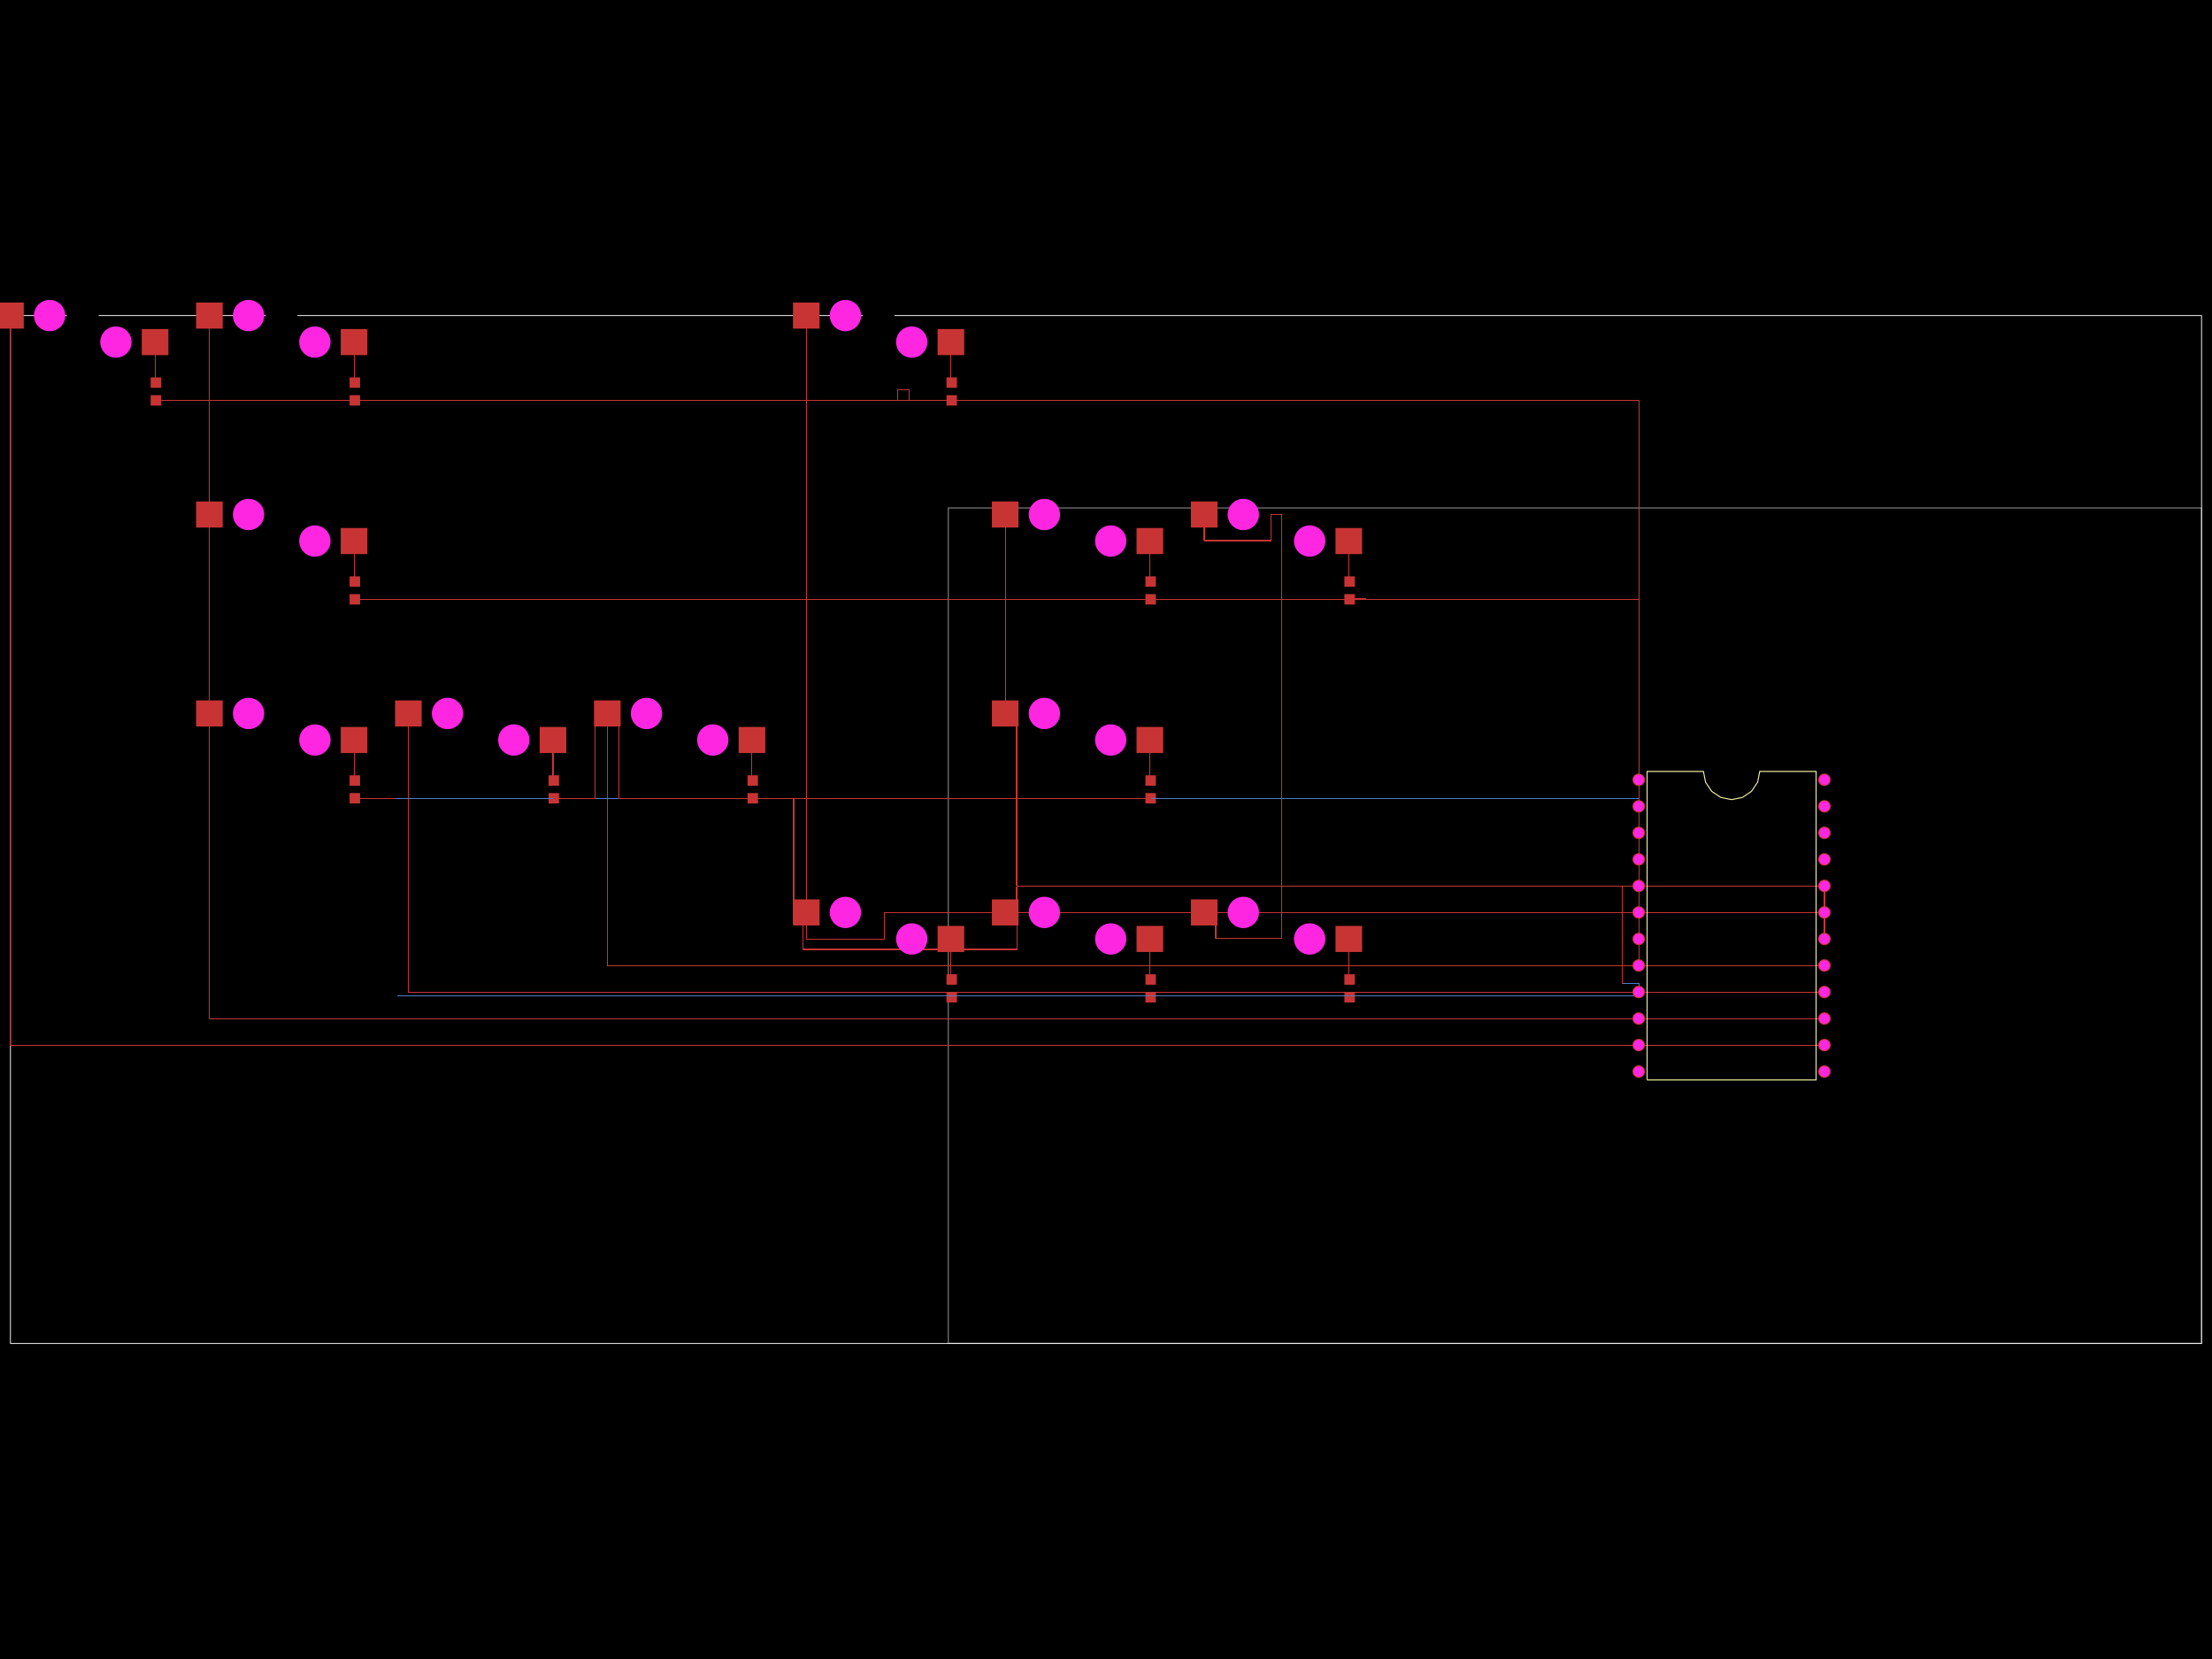 <svg xmlns="http://www.w3.org/2000/svg" width="800" height="600"><style>
              .boundary { fill: #000; }
              .pcb-board { fill: none; }
              .pcb-trace { fill: none; }
              .pcb-hole-outer { fill: rgb(200, 52, 52); }
              .pcb-hole-inner { fill: rgb(255, 38, 226); }
              .pcb-pad { }
              .pcb-boundary { fill: none; stroke: #fff; stroke-width: 0.3; }
              .pcb-silkscreen { fill: none; }
              .pcb-silkscreen-top { stroke: #f2eda1; }
              .pcb-silkscreen-bottom { stroke: #f2eda1; }
              .pcb-silkscreen-text { fill: #f2eda1; }
            </style><rect class="boundary" x="0" y="0" width="800" height="600"/><rect class="pcb-boundary" x="3.777" y="114.127" width="792.446" height="371.747"/><path class="pcb-board" d="M 342.965 485.873 L 796.223 485.873 L 796.223 183.702 L 342.965 183.702 Z" stroke="rgba(255, 255, 255, 0.5)" stroke-width="0.378"/><g transform="translate(317.753, 334.788) rotate(0) scale(1, -1)"><rect class="pcb-component" x="-5.666" y="-5.666" width="11.331" height="11.331"/><rect class="pcb-component-outline" x="-5.666" y="-5.666" width="11.331" height="11.331"/></g><g transform="translate(344.193, 357.45) rotate(90) scale(1, -1)"><rect class="pcb-component" x="-1.889" y="-5.099" width="3.777" height="10.198"/><rect class="pcb-component-outline" x="-1.889" y="-5.099" width="3.777" height="10.198"/></g><g transform="translate(389.707, 334.788) rotate(0) scale(1, -1)"><rect class="pcb-component" x="-5.666" y="-5.666" width="11.331" height="11.331"/><rect class="pcb-component-outline" x="-5.666" y="-5.666" width="11.331" height="11.331"/></g><g transform="translate(416.147, 357.45) rotate(90) scale(1, -1)"><rect class="pcb-component" x="-1.889" y="-5.099" width="3.777" height="10.198"/><rect class="pcb-component-outline" x="-1.889" y="-5.099" width="3.777" height="10.198"/></g><g transform="translate(461.662, 334.788) rotate(0) scale(1, -1)"><rect class="pcb-component" x="-5.666" y="-5.666" width="11.331" height="11.331"/><rect class="pcb-component-outline" x="-5.666" y="-5.666" width="11.331" height="11.331"/></g><g transform="translate(488.102, 357.45) rotate(90) scale(1, -1)"><rect class="pcb-component" x="-1.889" y="-5.099" width="3.777" height="10.198"/><rect class="pcb-component-outline" x="-1.889" y="-5.099" width="3.777" height="10.198"/></g><g transform="translate(101.889, 262.833) rotate(0) scale(1, -1)"><rect class="pcb-component" x="-5.666" y="-5.666" width="11.331" height="11.331"/><rect class="pcb-component-outline" x="-5.666" y="-5.666" width="11.331" height="11.331"/></g><g transform="translate(128.329, 285.496) rotate(90) scale(1, -1)"><rect class="pcb-component" x="-1.889" y="-5.099" width="3.777" height="10.198"/><rect class="pcb-component-outline" x="-1.889" y="-5.099" width="3.777" height="10.198"/></g><g transform="translate(173.843, 262.833) rotate(0) scale(1, -1)"><rect class="pcb-component" x="-5.666" y="-5.666" width="11.331" height="11.331"/><rect class="pcb-component-outline" x="-5.666" y="-5.666" width="11.331" height="11.331"/></g><g transform="translate(200.283, 285.496) rotate(90) scale(1, -1)"><rect class="pcb-component" x="-1.889" y="-5.099" width="3.777" height="10.198"/><rect class="pcb-component-outline" x="-1.889" y="-5.099" width="3.777" height="10.198"/></g><g transform="translate(245.798, 262.833) rotate(0) scale(1, -1)"><rect class="pcb-component" x="-5.666" y="-5.666" width="11.331" height="11.331"/><rect class="pcb-component-outline" x="-5.666" y="-5.666" width="11.331" height="11.331"/></g><g transform="translate(272.238, 285.496) rotate(90) scale(1, -1)"><rect class="pcb-component" x="-1.889" y="-5.099" width="3.777" height="10.198"/><rect class="pcb-component-outline" x="-1.889" y="-5.099" width="3.777" height="10.198"/></g><g transform="translate(389.707, 262.833) rotate(0) scale(1, -1)"><rect class="pcb-component" x="-5.666" y="-5.666" width="11.331" height="11.331"/><rect class="pcb-component-outline" x="-5.666" y="-5.666" width="11.331" height="11.331"/></g><g transform="translate(416.147, 285.496) rotate(90) scale(1, -1)"><rect class="pcb-component" x="-1.889" y="-5.099" width="3.777" height="10.198"/><rect class="pcb-component-outline" x="-1.889" y="-5.099" width="3.777" height="10.198"/></g><g transform="translate(101.889, 190.878) rotate(0) scale(1, -1)"><rect class="pcb-component" x="-5.666" y="-5.666" width="11.331" height="11.331"/><rect class="pcb-component-outline" x="-5.666" y="-5.666" width="11.331" height="11.331"/></g><g transform="translate(128.329, 213.541) rotate(90) scale(1, -1)"><rect class="pcb-component" x="-1.889" y="-5.099" width="3.777" height="10.198"/><rect class="pcb-component-outline" x="-1.889" y="-5.099" width="3.777" height="10.198"/></g><g transform="translate(389.707, 190.878) rotate(0) scale(1, -1)"><rect class="pcb-component" x="-5.666" y="-5.666" width="11.331" height="11.331"/><rect class="pcb-component-outline" x="-5.666" y="-5.666" width="11.331" height="11.331"/></g><g transform="translate(416.147, 213.541) rotate(90) scale(1, -1)"><rect class="pcb-component" x="-1.889" y="-5.099" width="3.777" height="10.198"/><rect class="pcb-component-outline" x="-1.889" y="-5.099" width="3.777" height="10.198"/></g><g transform="translate(461.662, 190.878) rotate(0) scale(1, -1)"><rect class="pcb-component" x="-5.666" y="-5.666" width="11.331" height="11.331"/><rect class="pcb-component-outline" x="-5.666" y="-5.666" width="11.331" height="11.331"/></g><g transform="translate(488.102, 213.541) rotate(90) scale(1, -1)"><rect class="pcb-component" x="-1.889" y="-5.099" width="3.777" height="10.198"/><rect class="pcb-component-outline" x="-1.889" y="-5.099" width="3.777" height="10.198"/></g><g transform="translate(29.934, 118.924) rotate(0) scale(1, -1)"><rect class="pcb-component" x="-5.666" y="-5.666" width="11.331" height="11.331"/><rect class="pcb-component-outline" x="-5.666" y="-5.666" width="11.331" height="11.331"/></g><g transform="translate(56.374, 141.586) rotate(90) scale(1, -1)"><rect class="pcb-component" x="-1.889" y="-5.099" width="3.777" height="10.198"/><rect class="pcb-component-outline" x="-1.889" y="-5.099" width="3.777" height="10.198"/></g><g transform="translate(101.889, 118.924) rotate(0) scale(1, -1)"><rect class="pcb-component" x="-5.666" y="-5.666" width="11.331" height="11.331"/><rect class="pcb-component-outline" x="-5.666" y="-5.666" width="11.331" height="11.331"/></g><g transform="translate(128.329, 141.586) rotate(90) scale(1, -1)"><rect class="pcb-component" x="-1.889" y="-5.099" width="3.777" height="10.198"/><rect class="pcb-component-outline" x="-1.889" y="-5.099" width="3.777" height="10.198"/></g><g transform="translate(317.753, 118.924) rotate(0) scale(1, -1)"><rect class="pcb-component" x="-5.666" y="-5.666" width="11.331" height="11.331"/><rect class="pcb-component-outline" x="-5.666" y="-5.666" width="11.331" height="11.331"/></g><g transform="translate(344.193, 141.586) rotate(90) scale(1, -1)"><rect class="pcb-component" x="-1.889" y="-5.099" width="3.777" height="10.198"/><rect class="pcb-component-outline" x="-1.889" y="-5.099" width="3.777" height="10.198"/></g><g transform="translate(626.251, 334.788) rotate(0) scale(1, -1)"><rect class="pcb-component" x="-35.845" y="-55.033" width="71.69" height="110.066"/><rect class="pcb-component-outline" x="-35.845" y="-55.033" width="71.69" height="110.066"/></g><rect class="pcb-pad" fill="rgb(200, 52, 52)" x="286.78" y="325.269" width="9.632" height="9.443"/><rect class="pcb-pad" fill="rgb(200, 52, 52)" x="339.093" y="334.863" width="9.632" height="9.443"/><rect class="pcb-pad" fill="rgb(200, 52, 52)" x="342.304" y="352.351" width="3.777" height="3.777"/><rect class="pcb-pad" fill="rgb(200, 52, 52)" x="342.304" y="358.772" width="3.777" height="3.777"/><rect class="pcb-pad" fill="rgb(200, 52, 52)" x="358.735" y="325.269" width="9.632" height="9.443"/><rect class="pcb-pad" fill="rgb(200, 52, 52)" x="411.048" y="334.863" width="9.632" height="9.443"/><rect class="pcb-pad" fill="rgb(200, 52, 52)" x="414.259" y="352.351" width="3.777" height="3.777"/><rect class="pcb-pad" fill="rgb(200, 52, 52)" x="414.259" y="358.772" width="3.777" height="3.777"/><rect class="pcb-pad" fill="rgb(200, 52, 52)" x="430.689" y="325.269" width="9.632" height="9.443"/><rect class="pcb-pad" fill="rgb(200, 52, 52)" x="483.003" y="334.863" width="9.632" height="9.443"/><rect class="pcb-pad" fill="rgb(200, 52, 52)" x="486.213" y="352.351" width="3.777" height="3.777"/><rect class="pcb-pad" fill="rgb(200, 52, 52)" x="486.213" y="358.772" width="3.777" height="3.777"/><rect class="pcb-pad" fill="rgb(200, 52, 52)" x="70.916" y="253.314" width="9.632" height="9.443"/><rect class="pcb-pad" fill="rgb(200, 52, 52)" x="123.229" y="262.908" width="9.632" height="9.443"/><rect class="pcb-pad" fill="rgb(200, 52, 52)" x="126.44" y="280.397" width="3.777" height="3.777"/><rect class="pcb-pad" fill="rgb(200, 52, 52)" x="126.44" y="286.818" width="3.777" height="3.777"/><rect class="pcb-pad" fill="rgb(200, 52, 52)" x="142.871" y="253.314" width="9.632" height="9.443"/><rect class="pcb-pad" fill="rgb(200, 52, 52)" x="195.184" y="262.908" width="9.632" height="9.443"/><rect class="pcb-pad" fill="rgb(200, 52, 52)" x="198.395" y="280.397" width="3.777" height="3.777"/><rect class="pcb-pad" fill="rgb(200, 52, 52)" x="198.395" y="286.818" width="3.777" height="3.777"/><rect class="pcb-pad" fill="rgb(200, 52, 52)" x="214.825" y="253.314" width="9.632" height="9.443"/><rect class="pcb-pad" fill="rgb(200, 52, 52)" x="267.139" y="262.908" width="9.632" height="9.443"/><rect class="pcb-pad" fill="rgb(200, 52, 52)" x="270.349" y="280.397" width="3.777" height="3.777"/><rect class="pcb-pad" fill="rgb(200, 52, 52)" x="270.349" y="286.818" width="3.777" height="3.777"/><rect class="pcb-pad" fill="rgb(200, 52, 52)" x="358.735" y="253.314" width="9.632" height="9.443"/><rect class="pcb-pad" fill="rgb(200, 52, 52)" x="411.048" y="262.908" width="9.632" height="9.443"/><rect class="pcb-pad" fill="rgb(200, 52, 52)" x="414.259" y="280.397" width="3.777" height="3.777"/><rect class="pcb-pad" fill="rgb(200, 52, 52)" x="414.259" y="286.818" width="3.777" height="3.777"/><rect class="pcb-pad" fill="rgb(200, 52, 52)" x="70.916" y="181.36" width="9.632" height="9.443"/><rect class="pcb-pad" fill="rgb(200, 52, 52)" x="123.229" y="190.954" width="9.632" height="9.443"/><rect class="pcb-pad" fill="rgb(200, 52, 52)" x="126.44" y="208.442" width="3.777" height="3.777"/><rect class="pcb-pad" fill="rgb(200, 52, 52)" x="126.44" y="214.863" width="3.777" height="3.777"/><rect class="pcb-pad" fill="rgb(200, 52, 52)" x="358.735" y="181.36" width="9.632" height="9.443"/><rect class="pcb-pad" fill="rgb(200, 52, 52)" x="411.048" y="190.954" width="9.632" height="9.443"/><rect class="pcb-pad" fill="rgb(200, 52, 52)" x="414.259" y="208.442" width="3.777" height="3.777"/><rect class="pcb-pad" fill="rgb(200, 52, 52)" x="414.259" y="214.863" width="3.777" height="3.777"/><rect class="pcb-pad" fill="rgb(200, 52, 52)" x="430.689" y="181.36" width="9.632" height="9.443"/><rect class="pcb-pad" fill="rgb(200, 52, 52)" x="483.003" y="190.954" width="9.632" height="9.443"/><rect class="pcb-pad" fill="rgb(200, 52, 52)" x="486.213" y="208.442" width="3.777" height="3.777"/><rect class="pcb-pad" fill="rgb(200, 52, 52)" x="486.213" y="214.863" width="3.777" height="3.777"/><rect class="pcb-pad" fill="rgb(200, 52, 52)" x="-1.039" y="109.405" width="9.632" height="9.443"/><rect class="pcb-pad" fill="rgb(200, 52, 52)" x="51.275" y="118.999" width="9.632" height="9.443"/><rect class="pcb-pad" fill="rgb(200, 52, 52)" x="54.485" y="136.487" width="3.777" height="3.777"/><rect class="pcb-pad" fill="rgb(200, 52, 52)" x="54.485" y="142.908" width="3.777" height="3.777"/><rect class="pcb-pad" fill="rgb(200, 52, 52)" x="70.916" y="109.405" width="9.632" height="9.443"/><rect class="pcb-pad" fill="rgb(200, 52, 52)" x="123.229" y="118.999" width="9.632" height="9.443"/><rect class="pcb-pad" fill="rgb(200, 52, 52)" x="126.44" y="136.487" width="3.777" height="3.777"/><rect class="pcb-pad" fill="rgb(200, 52, 52)" x="126.44" y="142.908" width="3.777" height="3.777"/><rect class="pcb-pad" fill="rgb(200, 52, 52)" x="286.78" y="109.405" width="9.632" height="9.443"/><rect class="pcb-pad" fill="rgb(200, 52, 52)" x="339.093" y="118.999" width="9.632" height="9.443"/><rect class="pcb-pad" fill="rgb(200, 52, 52)" x="342.304" y="136.487" width="3.777" height="3.777"/><rect class="pcb-pad" fill="rgb(200, 52, 52)" x="342.304" y="142.908" width="3.777" height="3.777"/><path class="pcb-trace" stroke="rgb(200, 52, 52)" d="M 343.909 339.585 L 343.909 354.24" stroke-width="0.378" stroke-linecap="round" stroke-linejoin="round" shape-rendering="crispEdges"/><path class="pcb-trace" stroke="rgb(200, 52, 52)" d="M 415.864 339.585 L 415.864 354.24" stroke-width="0.378" stroke-linecap="round" stroke-linejoin="round" shape-rendering="crispEdges"/><path class="pcb-trace" stroke="rgb(200, 52, 52)" d="M 487.819 339.585 L 487.819 354.24" stroke-width="0.378" stroke-linecap="round" stroke-linejoin="round" shape-rendering="crispEdges"/><path class="pcb-trace" stroke="rgb(200, 52, 52)" d="M 128.045 267.63 L 128.045 282.285" stroke-width="0.378" stroke-linecap="round" stroke-linejoin="round" shape-rendering="crispEdges"/><path class="pcb-trace" stroke="rgb(200, 52, 52)" d="M 200 267.63 L 200 282.285" stroke-width="0.378" stroke-linecap="round" stroke-linejoin="round" shape-rendering="crispEdges"/><path class="pcb-trace" stroke="rgb(200, 52, 52)" d="M 271.955 267.63 L 271.955 282.285" stroke-width="0.378" stroke-linecap="round" stroke-linejoin="round" shape-rendering="crispEdges"/><path class="pcb-trace" stroke="rgb(200, 52, 52)" d="M 415.864 267.63 L 415.864 282.285" stroke-width="0.378" stroke-linecap="round" stroke-linejoin="round" shape-rendering="crispEdges"/><path class="pcb-trace" stroke="rgb(200, 52, 52)" d="M 128.045 195.675 L 128.045 210.331" stroke-width="0.378" stroke-linecap="round" stroke-linejoin="round" shape-rendering="crispEdges"/><path class="pcb-trace" stroke="rgb(200, 52, 52)" d="M 415.864 195.675 L 415.864 210.331" stroke-width="0.378" stroke-linecap="round" stroke-linejoin="round" shape-rendering="crispEdges"/><path class="pcb-trace" stroke="rgb(200, 52, 52)" d="M 487.819 195.675 L 487.819 210.331" stroke-width="0.378" stroke-linecap="round" stroke-linejoin="round" shape-rendering="crispEdges"/><path class="pcb-trace" stroke="rgb(200, 52, 52)" d="M 56.091 123.72 L 56.091 138.376" stroke-width="0.378" stroke-linecap="round" stroke-linejoin="round" shape-rendering="crispEdges"/><path class="pcb-trace" stroke="rgb(200, 52, 52)" d="M 128.045 123.72 L 128.045 138.376" stroke-width="0.378" stroke-linecap="round" stroke-linejoin="round" shape-rendering="crispEdges"/><path class="pcb-trace" stroke="rgb(200, 52, 52)" d="M 343.909 123.72 L 343.909 138.376" stroke-width="0.378" stroke-linecap="round" stroke-linejoin="round" shape-rendering="crispEdges"/><path class="pcb-trace" stroke="rgb(200, 52, 52)" d="M 291.596 329.991 L 291.596 339.585" stroke-width="0.378" stroke-linecap="round" stroke-linejoin="round" shape-rendering="crispEdges"/><path class="pcb-trace" stroke="rgb(200, 52, 52)" d="M 291.596 339.585 L 319.736 339.585" stroke-width="0.378" stroke-linecap="round" stroke-linejoin="round" shape-rendering="crispEdges"/><path class="pcb-trace" stroke="rgb(200, 52, 52)" d="M 319.736 339.585 L 319.736 330.142" stroke-width="0.378" stroke-linecap="round" stroke-linejoin="round" shape-rendering="crispEdges"/><path class="pcb-trace" stroke="rgb(200, 52, 52)" d="M 319.736 330.142 L 659.83 330.142" stroke-width="0.378" stroke-linecap="round" stroke-linejoin="round" shape-rendering="crispEdges"/><path class="pcb-trace" stroke="rgb(200, 52, 52)" d="M 659.83 330.142 L 659.83 339.585" stroke-width="0.378" stroke-linecap="round" stroke-linejoin="round" shape-rendering="crispEdges"/><path class="pcb-trace" stroke="rgb(200, 52, 52)" d="M 363.551 329.991 L 367.705 329.991" stroke-width="0.378" stroke-linecap="round" stroke-linejoin="round" shape-rendering="crispEdges"/><path class="pcb-trace" stroke="rgb(200, 52, 52)" d="M 367.705 329.991 L 367.705 320.548" stroke-width="0.378" stroke-linecap="round" stroke-linejoin="round" shape-rendering="crispEdges"/><path class="pcb-trace" stroke="rgb(200, 52, 52)" d="M 367.705 320.548 L 659.83 320.548" stroke-width="0.378" stroke-linecap="round" stroke-linejoin="round" shape-rendering="crispEdges"/><path class="pcb-trace" stroke="rgb(200, 52, 52)" d="M 659.83 320.548 L 659.83 329.991" stroke-width="0.378" stroke-linecap="round" stroke-linejoin="round" shape-rendering="crispEdges"/><path class="pcb-trace" stroke="rgb(200, 52, 52)" d="M 435.505 329.991 L 439.66 329.991" stroke-width="0.378" stroke-linecap="round" stroke-linejoin="round" shape-rendering="crispEdges"/><path class="pcb-trace" stroke="rgb(200, 52, 52)" d="M 439.66 329.991 L 439.66 339.433" stroke-width="0.378" stroke-linecap="round" stroke-linejoin="round" shape-rendering="crispEdges"/><path class="pcb-trace" stroke="rgb(200, 52, 52)" d="M 439.66 339.433 L 463.645 339.433" stroke-width="0.378" stroke-linecap="round" stroke-linejoin="round" shape-rendering="crispEdges"/><path class="pcb-trace" stroke="rgb(200, 52, 52)" d="M 463.645 339.433 L 463.645 320.397" stroke-width="0.378" stroke-linecap="round" stroke-linejoin="round" shape-rendering="crispEdges"/><path class="pcb-trace" stroke="rgb(200, 52, 52)" d="M 463.645 320.397 L 659.83 320.397" stroke-width="0.378" stroke-linecap="round" stroke-linejoin="round" shape-rendering="crispEdges"/><path class="pcb-trace" stroke="rgb(200, 52, 52)" d="M 75.732 258.036 L 75.732 368.366" stroke-width="0.378" stroke-linecap="round" stroke-linejoin="round" shape-rendering="crispEdges"/><path class="pcb-trace" stroke="rgb(200, 52, 52)" d="M 75.732 368.366 L 659.83 368.366" stroke-width="0.378" stroke-linecap="round" stroke-linejoin="round" shape-rendering="crispEdges"/><path class="pcb-trace" stroke="rgb(200, 52, 52)" d="M 147.686 258.036 L 147.686 358.772" stroke-width="0.378" stroke-linecap="round" stroke-linejoin="round" shape-rendering="crispEdges"/><path class="pcb-trace" stroke="rgb(200, 52, 52)" d="M 147.686 358.772 L 659.83 358.772" stroke-width="0.378" stroke-linecap="round" stroke-linejoin="round" shape-rendering="crispEdges"/><path class="pcb-trace" stroke="rgb(200, 52, 52)" d="M 219.641 258.036 L 219.641 349.178" stroke-width="0.378" stroke-linecap="round" stroke-linejoin="round" shape-rendering="crispEdges"/><path class="pcb-trace" stroke="rgb(200, 52, 52)" d="M 219.641 349.178 L 659.83 349.178" stroke-width="0.378" stroke-linecap="round" stroke-linejoin="round" shape-rendering="crispEdges"/><path class="pcb-trace" stroke="rgb(200, 52, 52)" d="M 367.705 320.359 L 367.705 258.055" stroke-width="0.378" stroke-linecap="round" stroke-linejoin="round" shape-rendering="crispEdges"/><path class="pcb-trace" stroke="rgb(200, 52, 52)" d="M 367.705 258.055 L 363.569 258.055" stroke-width="0.378" stroke-linecap="round" stroke-linejoin="round" shape-rendering="crispEdges"/><path class="pcb-trace" stroke="rgb(200, 52, 52)" d="M 75.732 258.036 L 75.732 186.1" stroke-width="0.378" stroke-linecap="round" stroke-linejoin="round" shape-rendering="crispEdges"/><path class="pcb-trace" stroke="rgb(200, 52, 52)" d="M 363.569 257.866 L 363.569 186.1" stroke-width="0.378" stroke-linecap="round" stroke-linejoin="round" shape-rendering="crispEdges"/><path class="pcb-trace" stroke="rgb(200, 52, 52)" d="M 463.645 320.208 L 463.645 186.1" stroke-width="0.378" stroke-linecap="round" stroke-linejoin="round" shape-rendering="crispEdges"/><path class="pcb-trace" stroke="rgb(200, 52, 52)" d="M 463.645 186.1 L 459.679 186.1" stroke-width="0.378" stroke-linecap="round" stroke-linejoin="round" shape-rendering="crispEdges"/><path class="pcb-trace" stroke="rgb(200, 52, 52)" d="M 459.679 186.1 L 459.679 195.524" stroke-width="0.378" stroke-linecap="round" stroke-linejoin="round" shape-rendering="crispEdges"/><path class="pcb-trace" stroke="rgb(200, 52, 52)" d="M 459.679 195.524 L 435.524 195.524" stroke-width="0.378" stroke-linecap="round" stroke-linejoin="round" shape-rendering="crispEdges"/><path class="pcb-trace" stroke="rgb(200, 52, 52)" d="M 435.524 195.524 L 435.524 186.1" stroke-width="0.378" stroke-linecap="round" stroke-linejoin="round" shape-rendering="crispEdges"/><path class="pcb-trace" stroke="rgb(200, 52, 52)" d="M 3.777 114.127 L 3.777 377.96" stroke-width="0.378" stroke-linecap="round" stroke-linejoin="round" shape-rendering="crispEdges"/><path class="pcb-trace" stroke="rgb(200, 52, 52)" d="M 3.777 377.96 L 659.83 377.96" stroke-width="0.378" stroke-linecap="round" stroke-linejoin="round" shape-rendering="crispEdges"/><path class="pcb-trace" stroke="rgb(200, 52, 52)" d="M 75.732 186.1 L 75.732 114.145" stroke-width="0.378" stroke-linecap="round" stroke-linejoin="round" shape-rendering="crispEdges"/><path class="pcb-trace" stroke="rgb(200, 52, 52)" d="M 291.596 329.991 L 291.596 114.145" stroke-width="0.378" stroke-linecap="round" stroke-linejoin="round" shape-rendering="crispEdges"/><path class="pcb-trace" stroke="rgb(200, 52, 52)" d="M 344.193 360.661 L 344.193 360.094" stroke-width="0.378" stroke-linecap="round" stroke-linejoin="round" shape-rendering="crispEdges"/><path class="pcb-trace" stroke="rgb(200, 52, 52)" d="M 344.193 360.094 L 143.909 360.094" stroke-width="0.378" stroke-linecap="round" stroke-linejoin="round" shape-rendering="crispEdges"/><path class="pcb-trace" stroke="rgb(200, 52, 52)" d="M 143.909 360.094 L 143.909 360.094" stroke-width="0.378" stroke-linecap="round" stroke-linejoin="round" shape-rendering="crispEdges"/><path class="pcb-trace" stroke="rgb(77, 127, 196)" d="M 143.909 360.094 L 143.909 360.094" stroke-width="0.378" stroke-linecap="round" stroke-linejoin="round" shape-rendering="crispEdges"/><path class="pcb-trace" stroke="rgb(77, 127, 196)" d="M 143.909 360.094 L 592.672 360.094" stroke-width="0.378" stroke-linecap="round" stroke-linejoin="round" shape-rendering="crispEdges"/><path class="pcb-trace" stroke="rgb(77, 127, 196)" d="M 592.672 360.094 L 592.672 355.788" stroke-width="0.378" stroke-linecap="round" stroke-linejoin="round" shape-rendering="crispEdges"/><path class="pcb-trace" stroke="rgb(77, 127, 196)" d="M 592.672 355.788 L 586.629 355.788" stroke-width="0.378" stroke-linecap="round" stroke-linejoin="round" shape-rendering="crispEdges"/><path class="pcb-trace" stroke="rgb(77, 127, 196)" d="M 586.629 355.788 L 586.629 355.788" stroke-width="0.378" stroke-linecap="round" stroke-linejoin="round" shape-rendering="crispEdges"/><path class="pcb-trace" stroke="rgb(200, 52, 52)" d="M 586.629 355.788 L 586.629 355.788" stroke-width="0.378" stroke-linecap="round" stroke-linejoin="round" shape-rendering="crispEdges"/><path class="pcb-trace" stroke="rgb(200, 52, 52)" d="M 586.629 355.788 L 586.629 320.397" stroke-width="0.378" stroke-linecap="round" stroke-linejoin="round" shape-rendering="crispEdges"/><path class="pcb-trace" stroke="rgb(200, 52, 52)" d="M 586.629 320.397 L 592.672 320.397" stroke-width="0.378" stroke-linecap="round" stroke-linejoin="round" shape-rendering="crispEdges"/><path class="pcb-trace" stroke="rgb(200, 52, 52)" d="M 416.147 360.283 L 416.147 360.283" stroke-width="0.378" stroke-linecap="round" stroke-linejoin="round" shape-rendering="crispEdges"/><path class="pcb-trace" stroke="rgb(200, 52, 52)" d="M 488.102 360.283 L 488.102 360.283" stroke-width="0.378" stroke-linecap="round" stroke-linejoin="round" shape-rendering="crispEdges"/><path class="pcb-trace" stroke="rgb(200, 52, 52)" d="M 128.329 288.706 L 143.154 288.706" stroke-width="0.378" stroke-linecap="round" stroke-linejoin="round" shape-rendering="crispEdges"/><path class="pcb-trace" stroke="rgb(200, 52, 52)" d="M 143.154 288.706 L 143.154 288.706" stroke-width="0.378" stroke-linecap="round" stroke-linejoin="round" shape-rendering="crispEdges"/><path class="pcb-trace" stroke="rgb(77, 127, 196)" d="M 143.154 288.706 L 143.154 288.706" stroke-width="0.378" stroke-linecap="round" stroke-linejoin="round" shape-rendering="crispEdges"/><path class="pcb-trace" stroke="rgb(77, 127, 196)" d="M 143.154 288.706 L 592.672 288.706" stroke-width="0.378" stroke-linecap="round" stroke-linejoin="round" shape-rendering="crispEdges"/><path class="pcb-trace" stroke="rgb(77, 127, 196)" d="M 592.672 288.706 L 592.672 325.647" stroke-width="0.378" stroke-linecap="round" stroke-linejoin="round" shape-rendering="crispEdges"/><path class="pcb-trace" stroke="rgb(77, 127, 196)" d="M 592.672 325.647 L 592.672 325.647" stroke-width="0.378" stroke-linecap="round" stroke-linejoin="round" shape-rendering="crispEdges"/><path class="pcb-trace" stroke="rgb(200, 52, 52)" d="M 592.672 325.647 L 592.672 325.647" stroke-width="0.378" stroke-linecap="round" stroke-linejoin="round" shape-rendering="crispEdges"/><path class="pcb-trace" stroke="rgb(200, 52, 52)" d="M 592.672 325.647 L 592.672 329.991" stroke-width="0.378" stroke-linecap="round" stroke-linejoin="round" shape-rendering="crispEdges"/><path class="pcb-trace" stroke="rgb(200, 52, 52)" d="M 200.283 288.706 L 215.109 288.706" stroke-width="0.378" stroke-linecap="round" stroke-linejoin="round" shape-rendering="crispEdges"/><path class="pcb-trace" stroke="rgb(200, 52, 52)" d="M 215.109 288.706 L 215.109 254.259" stroke-width="0.378" stroke-linecap="round" stroke-linejoin="round" shape-rendering="crispEdges"/><path class="pcb-trace" stroke="rgb(200, 52, 52)" d="M 215.109 254.259 L 223.796 254.259" stroke-width="0.378" stroke-linecap="round" stroke-linejoin="round" shape-rendering="crispEdges"/><path class="pcb-trace" stroke="rgb(200, 52, 52)" d="M 223.796 254.259 L 223.796 288.706" stroke-width="0.378" stroke-linecap="round" stroke-linejoin="round" shape-rendering="crispEdges"/><path class="pcb-trace" stroke="rgb(200, 52, 52)" d="M 223.796 288.706 L 367.913 288.706" stroke-width="0.378" stroke-linecap="round" stroke-linejoin="round" shape-rendering="crispEdges"/><path class="pcb-trace" stroke="rgb(200, 52, 52)" d="M 272.238 288.706 L 287.063 288.706" stroke-width="0.378" stroke-linecap="round" stroke-linejoin="round" shape-rendering="crispEdges"/><path class="pcb-trace" stroke="rgb(200, 52, 52)" d="M 287.063 288.706 L 287.063 333.768" stroke-width="0.378" stroke-linecap="round" stroke-linejoin="round" shape-rendering="crispEdges"/><path class="pcb-trace" stroke="rgb(200, 52, 52)" d="M 287.063 333.768 L 290.274 333.768" stroke-width="0.378" stroke-linecap="round" stroke-linejoin="round" shape-rendering="crispEdges"/><path class="pcb-trace" stroke="rgb(200, 52, 52)" d="M 290.274 333.768 L 290.274 343.362" stroke-width="0.378" stroke-linecap="round" stroke-linejoin="round" shape-rendering="crispEdges"/><path class="pcb-trace" stroke="rgb(200, 52, 52)" d="M 290.274 343.362 L 367.913 343.362" stroke-width="0.378" stroke-linecap="round" stroke-linejoin="round" shape-rendering="crispEdges"/><path class="pcb-trace" stroke="rgb(200, 52, 52)" d="M 367.913 343.362 L 367.913 288.706" stroke-width="0.378" stroke-linecap="round" stroke-linejoin="round" shape-rendering="crispEdges"/><path class="pcb-trace" stroke="rgb(200, 52, 52)" d="M 416.147 288.706 L 367.913 288.706" stroke-width="0.378" stroke-linecap="round" stroke-linejoin="round" shape-rendering="crispEdges"/><path class="pcb-trace" stroke="rgb(200, 52, 52)" d="M 128.329 216.752 L 592.672 216.752" stroke-width="0.378" stroke-linecap="round" stroke-linejoin="round" shape-rendering="crispEdges"/><path class="pcb-trace" stroke="rgb(200, 52, 52)" d="M 592.672 216.752 L 592.672 339.585" stroke-width="0.378" stroke-linecap="round" stroke-linejoin="round" shape-rendering="crispEdges"/><path class="pcb-trace" stroke="rgb(200, 52, 52)" d="M 416.147 216.752 L 360.5 216.752" stroke-width="0.378" stroke-linecap="round" stroke-linejoin="round" shape-rendering="crispEdges"/><path class="pcb-trace" stroke="rgb(200, 52, 52)" d="M 488.102 216.752 L 488.102 216.563" stroke-width="0.378" stroke-linecap="round" stroke-linejoin="round" shape-rendering="crispEdges"/><path class="pcb-trace" stroke="rgb(200, 52, 52)" d="M 488.102 216.563 L 493.768 216.563" stroke-width="0.378" stroke-linecap="round" stroke-linejoin="round" shape-rendering="crispEdges"/><path class="pcb-trace" stroke="rgb(200, 52, 52)" d="M 493.768 216.563 L 493.768 216.752" stroke-width="0.378" stroke-linecap="round" stroke-linejoin="round" shape-rendering="crispEdges"/><path class="pcb-trace" stroke="rgb(200, 52, 52)" d="M 493.768 216.752 L 360.5 216.752" stroke-width="0.378" stroke-linecap="round" stroke-linejoin="round" shape-rendering="crispEdges"/><path class="pcb-trace" stroke="rgb(200, 52, 52)" d="M 56.374 144.797 L 592.672 144.797" stroke-width="0.378" stroke-linecap="round" stroke-linejoin="round" shape-rendering="crispEdges"/><path class="pcb-trace" stroke="rgb(200, 52, 52)" d="M 592.672 144.797 L 592.672 349.178" stroke-width="0.378" stroke-linecap="round" stroke-linejoin="round" shape-rendering="crispEdges"/><path class="pcb-trace" stroke="rgb(200, 52, 52)" d="M 128.329 144.797 L 324.523 144.797" stroke-width="0.378" stroke-linecap="round" stroke-linejoin="round" shape-rendering="crispEdges"/><path class="pcb-trace" stroke="rgb(200, 52, 52)" d="M 344.193 144.797 L 328.867 144.797" stroke-width="0.378" stroke-linecap="round" stroke-linejoin="round" shape-rendering="crispEdges"/><path class="pcb-trace" stroke="rgb(200, 52, 52)" d="M 328.867 144.797 L 328.867 140.831" stroke-width="0.378" stroke-linecap="round" stroke-linejoin="round" shape-rendering="crispEdges"/><path class="pcb-trace" stroke="rgb(200, 52, 52)" d="M 328.867 140.831 L 324.523 140.831" stroke-width="0.378" stroke-linecap="round" stroke-linejoin="round" shape-rendering="crispEdges"/><path class="pcb-trace" stroke="rgb(200, 52, 52)" d="M 324.523 140.831 L 324.523 144.797" stroke-width="0.378" stroke-linecap="round" stroke-linejoin="round" shape-rendering="crispEdges"/><path class="pcb-silkscreen pcb-silkscreen-top" d="M 595.694 390.576 L 595.694 278.999 L 616.065 278.999 L 616.841 282.897 L 619.049 286.201 L 622.353 288.409 L 626.251 289.185 L 630.149 288.409 L 633.454 286.201 L 635.662 282.897 L 636.437 278.999 L 656.808 278.999 L 656.808 390.576 L 595.694 390.576" stroke-width="0.378" data-pcb-component-id="pcb_component_26" data-pcb-silkscreen-path-id="pcb_silkscreen_path_0"/><g><circle class="pcb-hole-outer" cx="592.672" cy="282.021" r="2.266"/><circle class="pcb-hole-inner" cx="592.672" cy="282.021" r="1.889"/></g><g><circle class="pcb-hole-outer" cx="592.672" cy="291.615" r="2.266"/><circle class="pcb-hole-inner" cx="592.672" cy="291.615" r="1.889"/></g><g><circle class="pcb-hole-outer" cx="592.672" cy="301.209" r="2.266"/><circle class="pcb-hole-inner" cx="592.672" cy="301.209" r="1.889"/></g><g><circle class="pcb-hole-outer" cx="592.672" cy="310.803" r="2.266"/><circle class="pcb-hole-inner" cx="592.672" cy="310.803" r="1.889"/></g><g><circle class="pcb-hole-outer" cx="592.672" cy="320.397" r="2.266"/><circle class="pcb-hole-inner" cx="592.672" cy="320.397" r="1.889"/></g><g><circle class="pcb-hole-outer" cx="592.672" cy="329.991" r="2.266"/><circle class="pcb-hole-inner" cx="592.672" cy="329.991" r="1.889"/></g><g><circle class="pcb-hole-outer" cx="592.672" cy="339.585" r="2.266"/><circle class="pcb-hole-inner" cx="592.672" cy="339.585" r="1.889"/></g><g><circle class="pcb-hole-outer" cx="592.672" cy="349.178" r="2.266"/><circle class="pcb-hole-inner" cx="592.672" cy="349.178" r="1.889"/></g><g><circle class="pcb-hole-outer" cx="592.672" cy="358.772" r="2.266"/><circle class="pcb-hole-inner" cx="592.672" cy="358.772" r="1.889"/></g><g><circle class="pcb-hole-outer" cx="592.672" cy="368.366" r="2.266"/><circle class="pcb-hole-inner" cx="592.672" cy="368.366" r="1.889"/></g><g><circle class="pcb-hole-outer" cx="592.672" cy="377.96" r="2.266"/><circle class="pcb-hole-inner" cx="592.672" cy="377.96" r="1.889"/></g><g><circle class="pcb-hole-outer" cx="592.672" cy="387.554" r="2.266"/><circle class="pcb-hole-inner" cx="592.672" cy="387.554" r="1.889"/></g><g><circle class="pcb-hole-outer" cx="659.83" cy="387.554" r="2.266"/><circle class="pcb-hole-inner" cx="659.83" cy="387.554" r="1.889"/></g><g><circle class="pcb-hole-outer" cx="659.83" cy="377.96" r="2.266"/><circle class="pcb-hole-inner" cx="659.83" cy="377.96" r="1.889"/></g><g><circle class="pcb-hole-outer" cx="659.83" cy="368.366" r="2.266"/><circle class="pcb-hole-inner" cx="659.83" cy="368.366" r="1.889"/></g><g><circle class="pcb-hole-outer" cx="659.83" cy="358.772" r="2.266"/><circle class="pcb-hole-inner" cx="659.83" cy="358.772" r="1.889"/></g><g><circle class="pcb-hole-outer" cx="659.83" cy="349.178" r="2.266"/><circle class="pcb-hole-inner" cx="659.83" cy="349.178" r="1.889"/></g><g><circle class="pcb-hole-outer" cx="659.83" cy="339.585" r="2.266"/><circle class="pcb-hole-inner" cx="659.83" cy="339.585" r="1.889"/></g><g><circle class="pcb-hole-outer" cx="659.83" cy="329.991" r="2.266"/><circle class="pcb-hole-inner" cx="659.83" cy="329.991" r="1.889"/></g><g><circle class="pcb-hole-outer" cx="659.83" cy="320.397" r="2.266"/><circle class="pcb-hole-inner" cx="659.83" cy="320.397" r="1.889"/></g><g><circle class="pcb-hole-outer" cx="659.83" cy="310.803" r="2.266"/><circle class="pcb-hole-inner" cx="659.83" cy="310.803" r="1.889"/></g><g><circle class="pcb-hole-outer" cx="659.83" cy="301.209" r="2.266"/><circle class="pcb-hole-inner" cx="659.83" cy="301.209" r="1.889"/></g><g><circle class="pcb-hole-outer" cx="659.83" cy="291.615" r="2.266"/><circle class="pcb-hole-inner" cx="659.83" cy="291.615" r="1.889"/></g><g><circle class="pcb-hole-outer" cx="659.83" cy="282.021" r="2.266"/><circle class="pcb-hole-inner" cx="659.83" cy="282.021" r="1.889"/></g><circle class="pcb-hole" cx="305.76" cy="329.991" r="5.666" fill="#FF26E2"/><circle class="pcb-hole" cx="329.745" cy="339.585" r="5.666" fill="#FF26E2"/><circle class="pcb-hole" cx="377.715" cy="329.991" r="5.666" fill="#FF26E2"/><circle class="pcb-hole" cx="401.7" cy="339.585" r="5.666" fill="#FF26E2"/><circle class="pcb-hole" cx="449.669" cy="329.991" r="5.666" fill="#FF26E2"/><circle class="pcb-hole" cx="473.654" cy="339.585" r="5.666" fill="#FF26E2"/><circle class="pcb-hole" cx="89.896" cy="258.036" r="5.666" fill="#FF26E2"/><circle class="pcb-hole" cx="113.881" cy="267.63" r="5.666" fill="#FF26E2"/><circle class="pcb-hole" cx="161.851" cy="258.036" r="5.666" fill="#FF26E2"/><circle class="pcb-hole" cx="185.836" cy="267.63" r="5.666" fill="#FF26E2"/><circle class="pcb-hole" cx="233.805" cy="258.036" r="5.666" fill="#FF26E2"/><circle class="pcb-hole" cx="257.79" cy="267.63" r="5.666" fill="#FF26E2"/><circle class="pcb-hole" cx="377.715" cy="258.036" r="5.666" fill="#FF26E2"/><circle class="pcb-hole" cx="401.7" cy="267.63" r="5.666" fill="#FF26E2"/><circle class="pcb-hole" cx="89.896" cy="186.081" r="5.666" fill="#FF26E2"/><circle class="pcb-hole" cx="113.881" cy="195.675" r="5.666" fill="#FF26E2"/><circle class="pcb-hole" cx="377.715" cy="186.081" r="5.666" fill="#FF26E2"/><circle class="pcb-hole" cx="401.7" cy="195.675" r="5.666" fill="#FF26E2"/><circle class="pcb-hole" cx="449.669" cy="186.081" r="5.666" fill="#FF26E2"/><circle class="pcb-hole" cx="473.654" cy="195.675" r="5.666" fill="#FF26E2"/><circle class="pcb-hole" cx="17.941" cy="114.127" r="5.666" fill="#FF26E2"/><circle class="pcb-hole" cx="41.926" cy="123.72" r="5.666" fill="#FF26E2"/><circle class="pcb-hole" cx="89.896" cy="114.127" r="5.666" fill="#FF26E2"/><circle class="pcb-hole" cx="113.881" cy="123.72" r="5.666" fill="#FF26E2"/><circle class="pcb-hole" cx="305.76" cy="114.127" r="5.666" fill="#FF26E2"/><circle class="pcb-hole" cx="329.745" cy="123.72" r="5.666" fill="#FF26E2"/></svg>